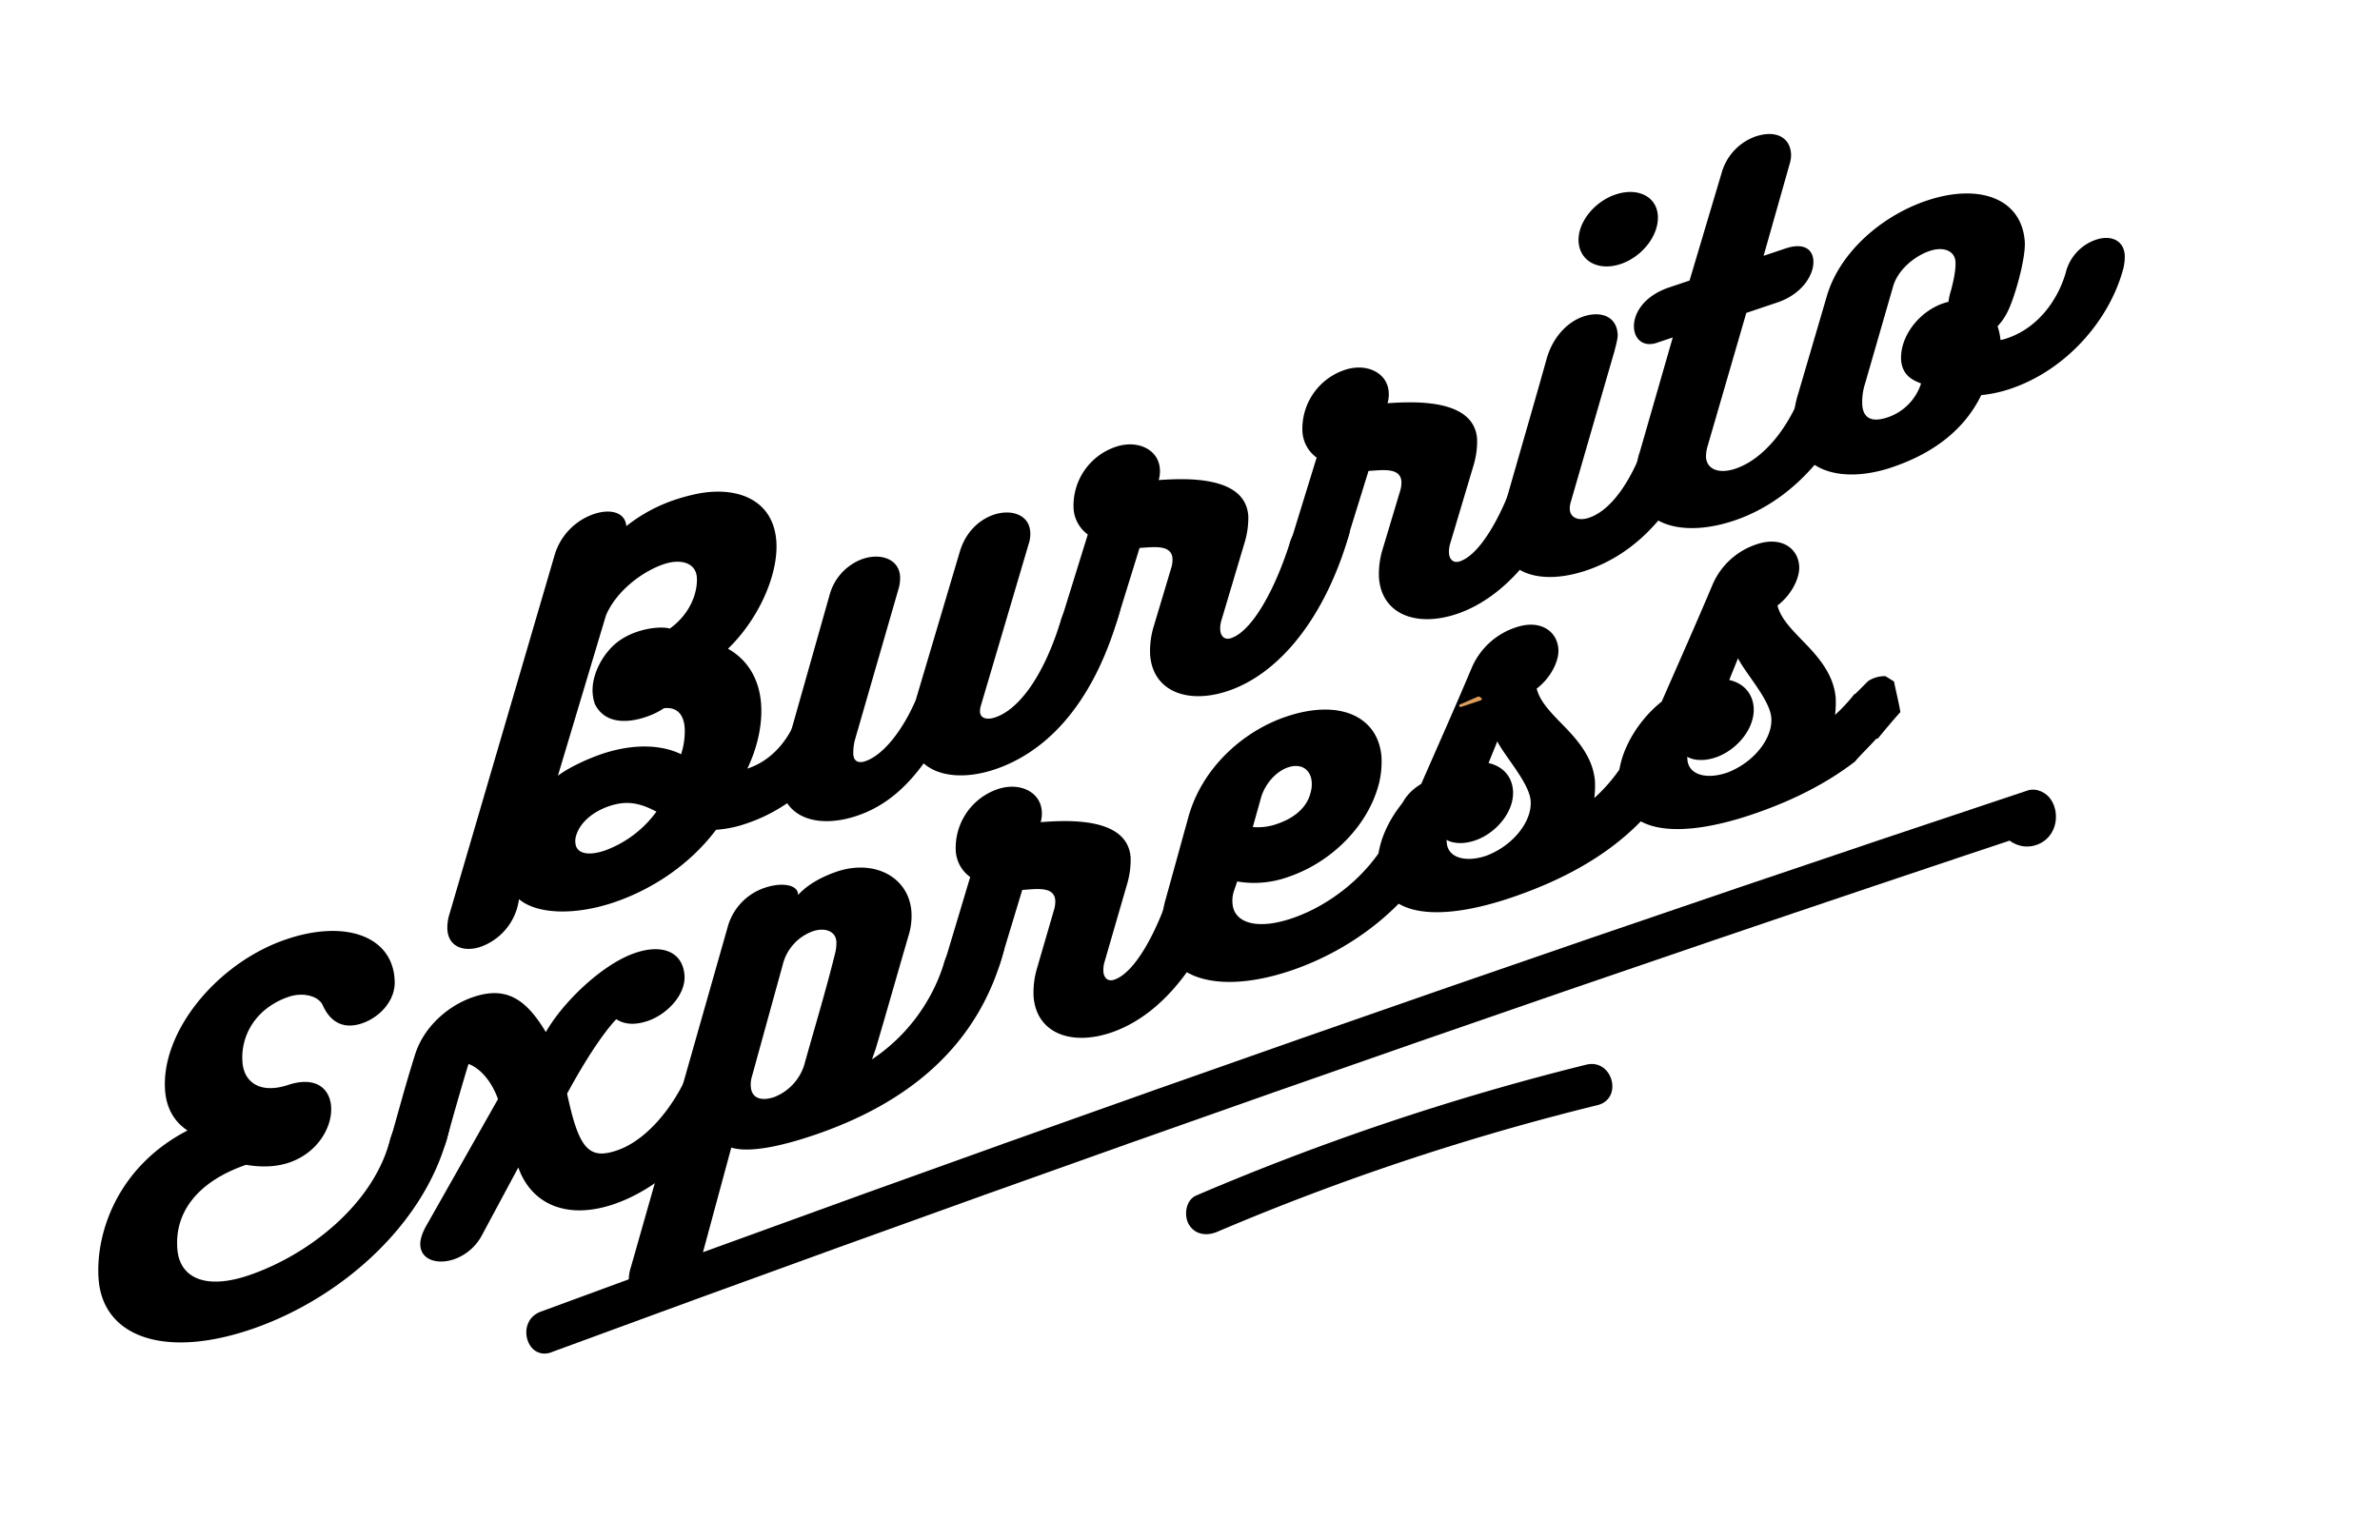 <svg width="850" height="550" xmlns="http://www.w3.org/2000/svg">
 <defs>
  <style>.cls-1{fill:#dd9d5e;}.cls-2{fill:#791020;}.cls-3{fill:#ddac5f;}.cls-4{fill:#dd9d5b;}.cls-5{fill:none;stroke:#000;stroke-miterlimit:10;stroke-width:8px;}</style>
 </defs>
 <title>1200x1200 logo1</title>
 <g>
  <title>background</title>
  <rect fill="none" id="canvas_background" height="552" width="852" y="-1" x="-1"/>
 </g>
 <g>
  <title>Layer 1</title>
  <path id="svg_12" d="m295.61,242.66c5.52,-1.86 11.25,-0.84 11.61,4.16a11.58,11.58 0 0 1 -0.19,2.24c-4.74,20.52 -20.1,38.26 -40.3,45.06a41.43,41.43 0 0 1 -11,2.3c-9.7,12.89 -23.41,21.53 -36.53,25.95c-13.64,4.59 -27.27,4.37 -33.85,-1.17a20.9,20.9 0 0 1 -13.65,17c-5.87,2 -11.48,0.14 -11.92,-6.07a16.21,16.21 0 0 1 0.82,-5.86l37.33,-127.48a22.12,22.12 0 0 1 14.13,-15.15c5.87,-2 11.26,-0.69 11.62,4.31a56.77,56.77 0 0 1 17.53,-9.47c2.42,-0.81 4.33,-1.3 5.89,-1.67c15.12,-3.69 29.07,1.08 30.16,16.54c0.83,11.67 -6.18,27.68 -17.26,38.39c7.73,4.38 11.25,11.73 11.82,19.76c0.54,7.73 -1.52,16 -4.91,23.07l0.17,-0.06c9.5,-3.2 16,-11.74 18.93,-22.35c1.1,-4.78 5.28,-8.05 9.6,-9.5zm-68,-17c5,-1.68 9.77,-1.74 11.59,-1.11c8.07,-5.82 10,-13.91 9.67,-18.3c-0.36,-5.15 -5.61,-6.8 -11.82,-4.71c-7.42,2.5 -16.84,9.39 -20.63,18.27l-17.17,57.29c4.2,-3.12 10.71,-6.09 16.23,-7.95c11.58,-3.74 21.18,-2.94 27.77,0.27a26.17,26.17 0 0 0 1.28,-9.43c-0.35,-5 -3,-7.52 -7.39,-7a27,27 0 0 1 -6.67,3.18c-6.56,2.21 -14.5,2.4 -18,-4.64a14.9,14.9 0 0 1 -0.81,-3.92c-0.49,-7 4.08,-14.87 9.46,-18.7a24.37,24.37 0 0 1 6.47,-3.23l0.02,-0.02zm6.84,64.26c-5,-2.52 -9.68,-4.35 -16.76,-2c-6.56,2.21 -10.86,6.45 -12,10.85a5.8,5.8 0 0 0 -0.18,2.39c0.25,3.48 4.05,4.84 10.44,2.69a39.42,39.42 0 0 0 18.48,-13.91l0.02,-0.02z"/>
  <path id="svg_13" d="m389.19,211.31c5.35,-1.8 10.74,-0.67 11.08,4.18a8.63,8.63 0 0 1 -0.33,2.9c-10,35.65 -28.22,50.92 -44.62,56.44c-10.36,3.49 -20,2.69 -25.43,-2.14c-6,8.21 -13.42,15.22 -23.78,18.71c-14.51,4.88 -26.49,0.38 -27.36,-11.89a26,26 0 0 1 1,-8.56l16.55,-58.48a18.89,18.89 0 0 1 11.82,-12.82c6.39,-2.15 12.91,0 13.34,6.21a14,14 0 0 1 -0.7,5l-15.48,53.62a18.79,18.79 0 0 0 -0.53,5c0.16,2.28 1.65,3.33 4.24,2.45c6.91,-2.33 13.83,-11.95 18.08,-21.91l15.71,-52.92c2.14,-7.24 7.14,-11.55 12.15,-13.24c6.22,-2.09 12.55,0 13,6a11.09,11.09 0 0 1 -0.57,4.53l-17,57.53a6.93,6.93 0 0 0 -0.36,2.45c0.15,2.12 2.33,2.94 5.44,1.89c7.94,-2.67 16.89,-13.6 23.38,-34.4c1.37,-5.35 5.88,-9.07 10.37,-10.55z"/>
  <path id="svg_14" d="m470.38,184.6c5.53,-1.86 11.44,-0.75 11.76,3.8a7.74,7.74 0 0 1 -0.34,2.6c-8.38,29 -24.44,49.5 -43.26,55.83c-14.34,4.82 -26.86,0.2 -27.79,-13a30.29,30.29 0 0 1 1.39,-10.4l6.29,-21a10.28,10.28 0 0 0 0.32,-2.9c-0.36,-5.15 -6.83,-4.07 -11.76,-3.8l-8.06,26a18.18,18.18 0 0 1 -11.43,11.24c-4.83,1.63 -9.5,0.56 -9.86,-4.44a14.42,14.42 0 0 1 0.28,-3.51l10.58,-34.1a12.35,12.35 0 0 1 -5.08,-9.31a22.15,22.15 0 0 1 15.06,-22c7.77,-2.62 15.27,0.91 15.76,7.88a11,11 0 0 1 -0.42,4c9.85,-0.68 31,-1.59 32,12.81a30.3,30.3 0 0 1 -1.14,8.92l-8.43,28.28a9.94,9.94 0 0 0 -0.45,3.57c0.15,2.12 1.5,3.69 3.91,2.87c7.25,-2.44 15.28,-16.47 20.79,-33.53c1.21,-5.03 5.4,-8.3 9.88,-9.81z"/>
  <path id="svg_15" d="m552.13,157.09c5.53,-1.86 11.44,-0.75 11.75,3.8a7.75,7.75 0 0 1 -0.34,2.6c-8.39,29 -24.45,49.5 -43.27,55.83c-14.33,4.82 -26.85,0.2 -27.78,-13a30.22,30.22 0 0 1 1.39,-10.4l6.3,-21a10.29,10.29 0 0 0 0.33,-2.9c-0.36,-5.15 -6.82,-4.07 -11.75,-3.8l-8.07,26a18.18,18.18 0 0 1 -11.4,11.29c-4.83,1.63 -9.5,0.56 -9.85,-4.44a14.08,14.08 0 0 1 0.28,-3.51l10.51,-34.1a12.32,12.32 0 0 1 -5.08,-9.3a22.16,22.16 0 0 1 15.07,-22c7.77,-2.62 15.26,0.91 15.75,7.88a11.06,11.06 0 0 1 -0.43,4c9.85,-0.68 31,-1.59 32,12.81a30.08,30.08 0 0 1 -1.14,8.94l-8.44,28.28a10,10 0 0 0 -0.46,3.57c0.15,2.12 1.5,3.69 3.91,2.87c7.25,-2.44 15.28,-16.47 20.8,-33.53c1.29,-5.11 5.43,-8.38 9.92,-9.89z"/>
  <path id="svg_16" d="m560.64,181.99c0.2,2.88 3,4.28 6.92,2.94c6.91,-2.32 15.62,-11.62 22.34,-34a17.12,17.12 0 0 1 10.91,-10.66c5.18,-1.75 10.56,-0.61 10.9,4.09a8.54,8.54 0 0 1 -0.33,2.9c-9.87,35.44 -27.87,50.81 -44.8,56.51c-15.88,5.35 -29.93,1.69 -30.94,-12.55c-0.18,-2.58 0.91,-7.13 1.73,-10.51c4.53,-16 10.51,-36.43 15,-52.53c2.26,-8.05 7.72,-13.3 13.08,-15.1c5.87,-2 11.82,-0.41 12.29,6.26c0.11,1.51 -0.61,3.92 -1.16,6.13l-15.63,54a7.69,7.69 0 0 0 -0.31,2.52zm3.15,-95.54c-0.48,-6.82 5.52,-14.43 13.29,-17s14.54,0.69 15,7.51c0.49,7 -5.5,14.73 -13.27,17.35s-14.53,-0.9 -15.02,-7.87l0,0.01z"/>
  <path id="svg_17" d="m656.63,122.53c5.35,-1.8 10.56,-0.61 10.88,3.94a12.44,12.44 0 0 1 -0.48,3.26c-8.09,28.16 -25.54,48.78 -47.65,56.22c-17.78,6 -34.14,2.18 -35.23,-13.28a32.66,32.66 0 0 1 1.35,-10.88l0,0.15l11.92,-41.4l-5.7,1.92c-4.66,1.57 -7.85,-1.08 -8.15,-5.32c-0.34,-4.85 3.26,-11.34 12.59,-14.48l7.25,-2.44l11.45,-38.43a19.36,19.36 0 0 1 12,-13c7.59,-2.56 12.41,0.48 12.8,6.09a10.09,10.09 0 0 1 -0.32,3.05l-9.48,33.45l7.77,-2.61c6.56,-2.21 9.74,0.29 10,4.23c0.35,5 -3.92,12 -12.73,15l-11.22,3.78l-13.94,48a13.13,13.13 0 0 0 -0.45,3.57c0.29,4.09 4.32,6.15 10.54,4.06c10,-3.37 20.33,-15.07 26.05,-34.06a17.13,17.13 0 0 1 10.75,-10.82z"/>
  <path id="svg_18" d="m716.93,120.79c10.18,-3.43 17.67,-12.62 20.81,-23.29a16.65,16.65 0 0 1 10.82,-11.87c5,-1.69 9.89,-0.07 10.29,5.54a17.91,17.91 0 0 1 -0.54,4.83c-4.75,17.89 -19.9,36 -40.28,42.88a47.15,47.15 0 0 1 -10.45,2.27c-6.48,13.35 -18.47,21.27 -31.94,25.8c-17.61,5.93 -33.83,1.61 -35,-14.3a33.26,33.26 0 0 1 1.47,-11.66l10.4,-35.46c4.58,-15.35 19.39,-28.4 35.62,-33.87c18.65,-6.27 33.88,-0.85 35,14.61c0.43,6.06 -3.82,21 -6.49,25.77a20.46,20.46 0 0 1 -3.22,4.5a22.71,22.71 0 0 1 1.05,4.92a14.07,14.07 0 0 0 2.46,-0.67zm-18.56,-27.42c-0.25,-3.49 -3.92,-5.51 -9.27,-3.7s-11.2,6.71 -12.92,12.41l-10.08,34.94a21.31,21.31 0 0 0 -1,7.65c0.25,3.64 2.24,6.69 9,4.43a18.83,18.83 0 0 0 12,-12.13c-3.46,-1.32 -6.58,-3.06 -7.12,-8.15c-0.64,-9.09 7.34,-18.76 16.9,-21a23.39,23.39 0 0 1 0.94,-4.2c0.96,-3.64 1.75,-7.47 1.56,-10.2l-0.01,-0.05z"/>
  <path id="svg_19" d="m150.02,395.87c5.17,-1.78 10.21,-0.57 10.63,4.73a10.11,10.11 0 0 1 -0.42,3.72c-7.74,32.22 -37.82,59.25 -70,70.36c-31.52,10.87 -53.37,2.86 -55,-17.59c-1.25,-16.06 6.41,-40.16 31.74,-53.26c-4.66,-3.06 -7.51,-7.83 -8,-14.19c-1.63,-20.9 18.37,-45.53 43,-54c21.53,-7.43 38.82,-1.11 39,15.31c0,6.84 -5.56,12.5 -11.59,14.58s-11.12,0.26 -14.13,-6.48c-1.49,-3.22 -6.92,-4.77 -12.26,-2.93c-11.37,3.92 -17.16,13.54 -16.39,23.39c0.56,7.12 6.38,11.49 16.71,7.92c9.67,-3 14.45,1.55 14.94,7.76c0.56,7.12 -4.55,16.5 -14.88,20.07c-4.31,1.49 -9.41,1.85 -15.5,0.84c-16.88,5.82 -25.59,16.61 -24.53,30.08c0.8,10.3 10,14.75 25.84,9.28c20.67,-7.13 43.53,-24.66 49.88,-47.39a16.73,16.73 0 0 1 10.96,-12.2z"/>
  <path id="svg_20" d="m260.34,363.4c5.17,-1.78 10.19,-0.87 10.54,3.67a10.15,10.15 0 0 1 -0.6,3.63c-9.8,30.76 -30.4,52.33 -50.89,59.4c-16.54,5.71 -29.51,0.38 -34.28,-13.06l-13,24.23a18,18 0 0 1 -9.94,8.56c-5.85,2 -11.65,0.29 -12.05,-4.86q-0.25,-3.18 2.57,-7.89l25.17,-44.47c-2.93,-8 -7.62,-11.52 -10.53,-12.54c-1.56,4.89 -6.57,22.33 -7.65,26.59a17.92,17.92 0 0 1 -11.18,12.29c-5.34,1.84 -10.4,0.48 -10.77,-4.22a8,8 0 0 1 0.45,-3.27c4.6,-15.89 5.92,-21.49 10,-34.57c3.1,-10.09 11.88,-17.64 20.67,-20.67c11.88,-4.1 19,0.61 26.09,12.46c6.23,-10.86 20.21,-24.24 31.75,-28.22c10,-3.45 17.13,-0.31 17.77,7.87c0.54,6.82 -6,13.89 -13,16.33c-4.65,1.6 -8.39,1.34 -11.37,-0.59c-4.73,5.06 -10.9,14.34 -17.55,26.59c4.22,20 7.87,23.73 18,20.22c10.33,-3.57 22.41,-16.45 28.77,-36.84c1.72,-5.25 6.38,-9.04 11.03,-10.64z"/>
  <path id="svg_21" d="m348.15,332.32c5.17,-1.78 10.23,-0.42 10.62,4.58a12.55,12.55 0 0 1 -0.58,3.93c-9.12,32.55 -33.19,52.83 -66.6,64.36c-14.3,4.93 -24.79,6.53 -30.41,4.74l-11,40.65c-1.63,6.32 -7.12,10.7 -12.81,12.66c-6.2,2.14 -12.3,1 -12.79,-5.23a14.82,14.82 0 0 1 0.8,-5.56l34.54,-121.43a20.45,20.45 0 0 1 13.07,-13.84c6.2,-2.14 12.11,-1.22 12.05,2.53c3.57,-4 9,-6.69 13.67,-8.3c13.48,-4.62 25.79,1.84 26.79,14.1a23.68,23.68 0 0 1 -0.93,8.41c-3.91,13.33 -7.92,27.62 -11.84,40.8l-1.3,3.71a64.37,64.37 0 0 0 25.49,-33.64a17.93,17.93 0 0 1 11.23,-12.47zm-80,55.92c0.33,4.24 3.94,5.17 8.42,3.63a18.18,18.18 0 0 0 10.61,-11.29c3.73,-13.42 7.67,-26.29 11,-39.74a15,15 0 0 0 0.53,-4.54c-0.29,-3.79 -4.28,-5.05 -8.42,-3.63a17,17 0 0 0 -10.74,11.95l-11,39.9a10.05,10.05 0 0 0 -0.4,3.72z"/>
  <path id="svg_22" d="m428.39,306.34c5.52,-1.9 11.44,-0.84 11.79,3.71a7.71,7.71 0 0 1 -0.33,2.6c-8.15,29.14 -24.05,49.68 -42.83,56.14c-14.29,4.93 -26.85,0.4 -27.88,-12.78a30.39,30.39 0 0 1 1.31,-10.41l6.13,-21.09a10.29,10.29 0 0 0 0.3,-2.9c-0.4,-5.15 -6.86,-4 -11.79,-3.71l-7.87,26a18.18,18.18 0 0 1 -11.31,11.37c-4.82,1.66 -9.5,0.63 -9.89,-4.37a14.27,14.27 0 0 1 0.25,-3.51l10.23,-34.1a12.34,12.34 0 0 1 -5.15,-9.27a22.15,22.15 0 0 1 14.89,-22.09c7.75,-2.67 15.28,0.8 15.82,7.76a11,11 0 0 1 -0.39,4c9.85,-0.75 31,-1.83 32.12,12.56a30.3,30.3 0 0 1 -1.07,8.92l-8.22,28.37a10,10 0 0 0 -0.43,3.57c0.17,2.12 1.52,3.68 3.93,2.84c7.24,-2.5 15.15,-16.58 20.54,-33.68c1.22,-5.08 5.38,-8.38 9.85,-9.93z"/>
  <path id="svg_23" d="m511.01,278.46c5.16,-1.78 10.19,-0.87 10.55,3.82a9.21,9.21 0 0 1 -0.44,3.42c-9.1,32.85 -35.51,52.54 -59.45,60.8c-25.14,8.68 -45.31,4.13 -46.72,-13.9a35.13,35.13 0 0 1 1.4,-11.53l8.13,-29.4c4.84,-17.23 19.21,-30.27 34.54,-35.56c19.46,-6.71 33.25,-0.11 34.37,14.27a33.07,33.07 0 0 1 -0.73,8.8c-3.58,15.24 -16.68,28.63 -32.36,34a35.93,35.93 0 0 1 -18.44,1.7l-1.15,3.35a11.08,11.08 0 0 0 -0.53,4.54c0.54,7 8.88,9.54 21.45,5.2c14.64,-5 32.16,-18.41 38.36,-38.59c1.21,-5.2 6.19,-9.26 11.02,-10.92zm-60.68,6.63l-2.9,10.34a20.42,20.42 0 0 0 9.1,-1.27c5.17,-1.78 10.19,-5.38 11.53,-11a10.41,10.41 0 0 0 0.4,-3.87c-0.34,-4.39 -3.72,-6.8 -8.54,-5.14c-3.98,1.38 -8.07,5.59 -9.6,10.94l0.01,0z"/>
  <path id="svg_24" d="m607.25,255.67c-8.84,31.67 -30.41,52.18 -66.58,64.66c-26,9 -47.13,8 -48.56,-10.31c-0.76,-9.69 5.7,-22 15.36,-29.72c6,-13.74 12.32,-27.89 18.14,-41.72a25.87,25.87 0 0 1 15.67,-14.43c8.61,-3 14.77,1.13 15.28,7.64c0.35,4.54 -3.06,10.7 -7.74,14.18c1.06,4.46 4.9,8.42 8.75,12.38c5.38,5.46 11.37,11.94 12.06,20.73a35.46,35.46 0 0 1 -0.24,6a59,59 0 0 0 16.58,-25.48a7.12,7.12 0 0 1 3.62,-3.43l13.91,-3.7c2.73,-0.8 4.44,0.78 3.75,3.2zm-76.39,50c9.62,-3.63 16.37,-12.34 15.8,-19.61c-0.5,-6.36 -9,-15.56 -11.92,-21.24c-0.88,2.33 -1.93,4.71 -3.11,7.76c5.22,1.16 8.35,4.9 8.72,9.75c0.58,7.42 -5.88,15.25 -13.46,17.87c-4,1.37 -7.68,1.25 -10.27,-0.19l0.06,0.76c0.28,5.81 6.94,7.4 14.18,4.9z"/>
  <path id="svg_25" d="m662.67,271.79c2.3,-2.59 4.81,-5 7.11,-7.55a1.44,1.44 0 0 1 0.93,-0.47q3.88,-4.79 8,-9.41c-0.62,-3.66 -1.55,-7.27 -2.28,-10.92c-1.06,-0.64 -2.11,-1.33 -3.1,-1.9a10.89,10.89 0 0 0 -6.13,1.75l-4.36,4.36a1.74,1.74 0 0 1 -0.6,0.35a61.44,61.44 0 0 1 -6.87,7.39a35.53,35.53 0 0 0 0.24,-6c-0.69,-8.79 -6.68,-15.27 -12.05,-20.73c-3.84,-4 -7.69,-7.92 -8.74,-12.38c4.68,-3.48 8.09,-9.63 7.74,-14.18c-0.51,-6.51 -6.66,-10.61 -15.27,-7.64a25.9,25.9 0 0 0 -15.68,14.43c-5.82,13.83 -12.14,28 -18.14,41.72c-9.66,7.69 -16.13,20 -15.37,29.72c1.43,18.33 22.55,19.28 48.55,10.31c14.24,-4.91 26.16,-11.11 36,-18.72a1.45,1.45 0 0 1 0.02,-0.13zm-45.86,4.22c-7.23,2.5 -13.9,0.91 -14.18,-4.91l-0.06,-0.76c2.59,1.44 6.31,1.56 10.27,0.19c7.58,-2.62 14,-10.44 13.47,-17.87c-0.38,-4.85 -3.5,-8.59 -8.72,-9.75c1.18,-3 2.23,-5.43 3.11,-7.76c2.92,5.68 11.42,14.88 11.91,21.24c0.57,7.29 -6.18,16 -15.81,19.63l0.01,-0.01z"/>
  <path id="svg_26" d="m196.95,483.03q102.83,-37.91 206.12,-74.54q103.76,-36.79 208,-72.28q58.41,-19.89 117,-39.37l-8.47,-3.45l2.18,-5.7l4,0l2,2.28c-2.71,-9.24 -17.19,-5.31 -14.46,4c1.92,6.53 9,10.59 15.47,7.22c5.57,-2.91 7,-10.24 3.82,-15.36c-1.66,-2.71 -5.3,-4.5 -8.47,-3.45q-104,34.6 -207.54,70.49q-104,36.05 -207.58,73.41q-58,20.94 -115.95,42.29c-9,3.31 -5.1,17.81 4,14.46l-0.12,0z"/>
  <path id="svg_27" d="m434.82,439.98a887,887 0 0 1 135.68,-45.19c9.37,-2.31 5.4,-16.78 -4,-14.46a910.23,910.23 0 0 0 -139.26,46.72c-3.75,1.6 -4.51,7.06 -2.69,10.26c2.21,3.88 6.56,4.27 10.26,2.69l0.01,-0.02z"/>
  <path id="svg_28" d="m528.56,249.2l-7.06,2.39l0.39,0.91l6.51,-2.81c0.59,-0.25 0.08,-1.12 -0.5,-0.86l-6.51,2.81c-0.52,0.22 -0.15,1.09 0.39,0.91l7.09,-2.39c0.61,-0.2 0.35,-1.17 -0.27,-1l-0.04,0.04z" class="cls-4"/>
 </g>
</svg>